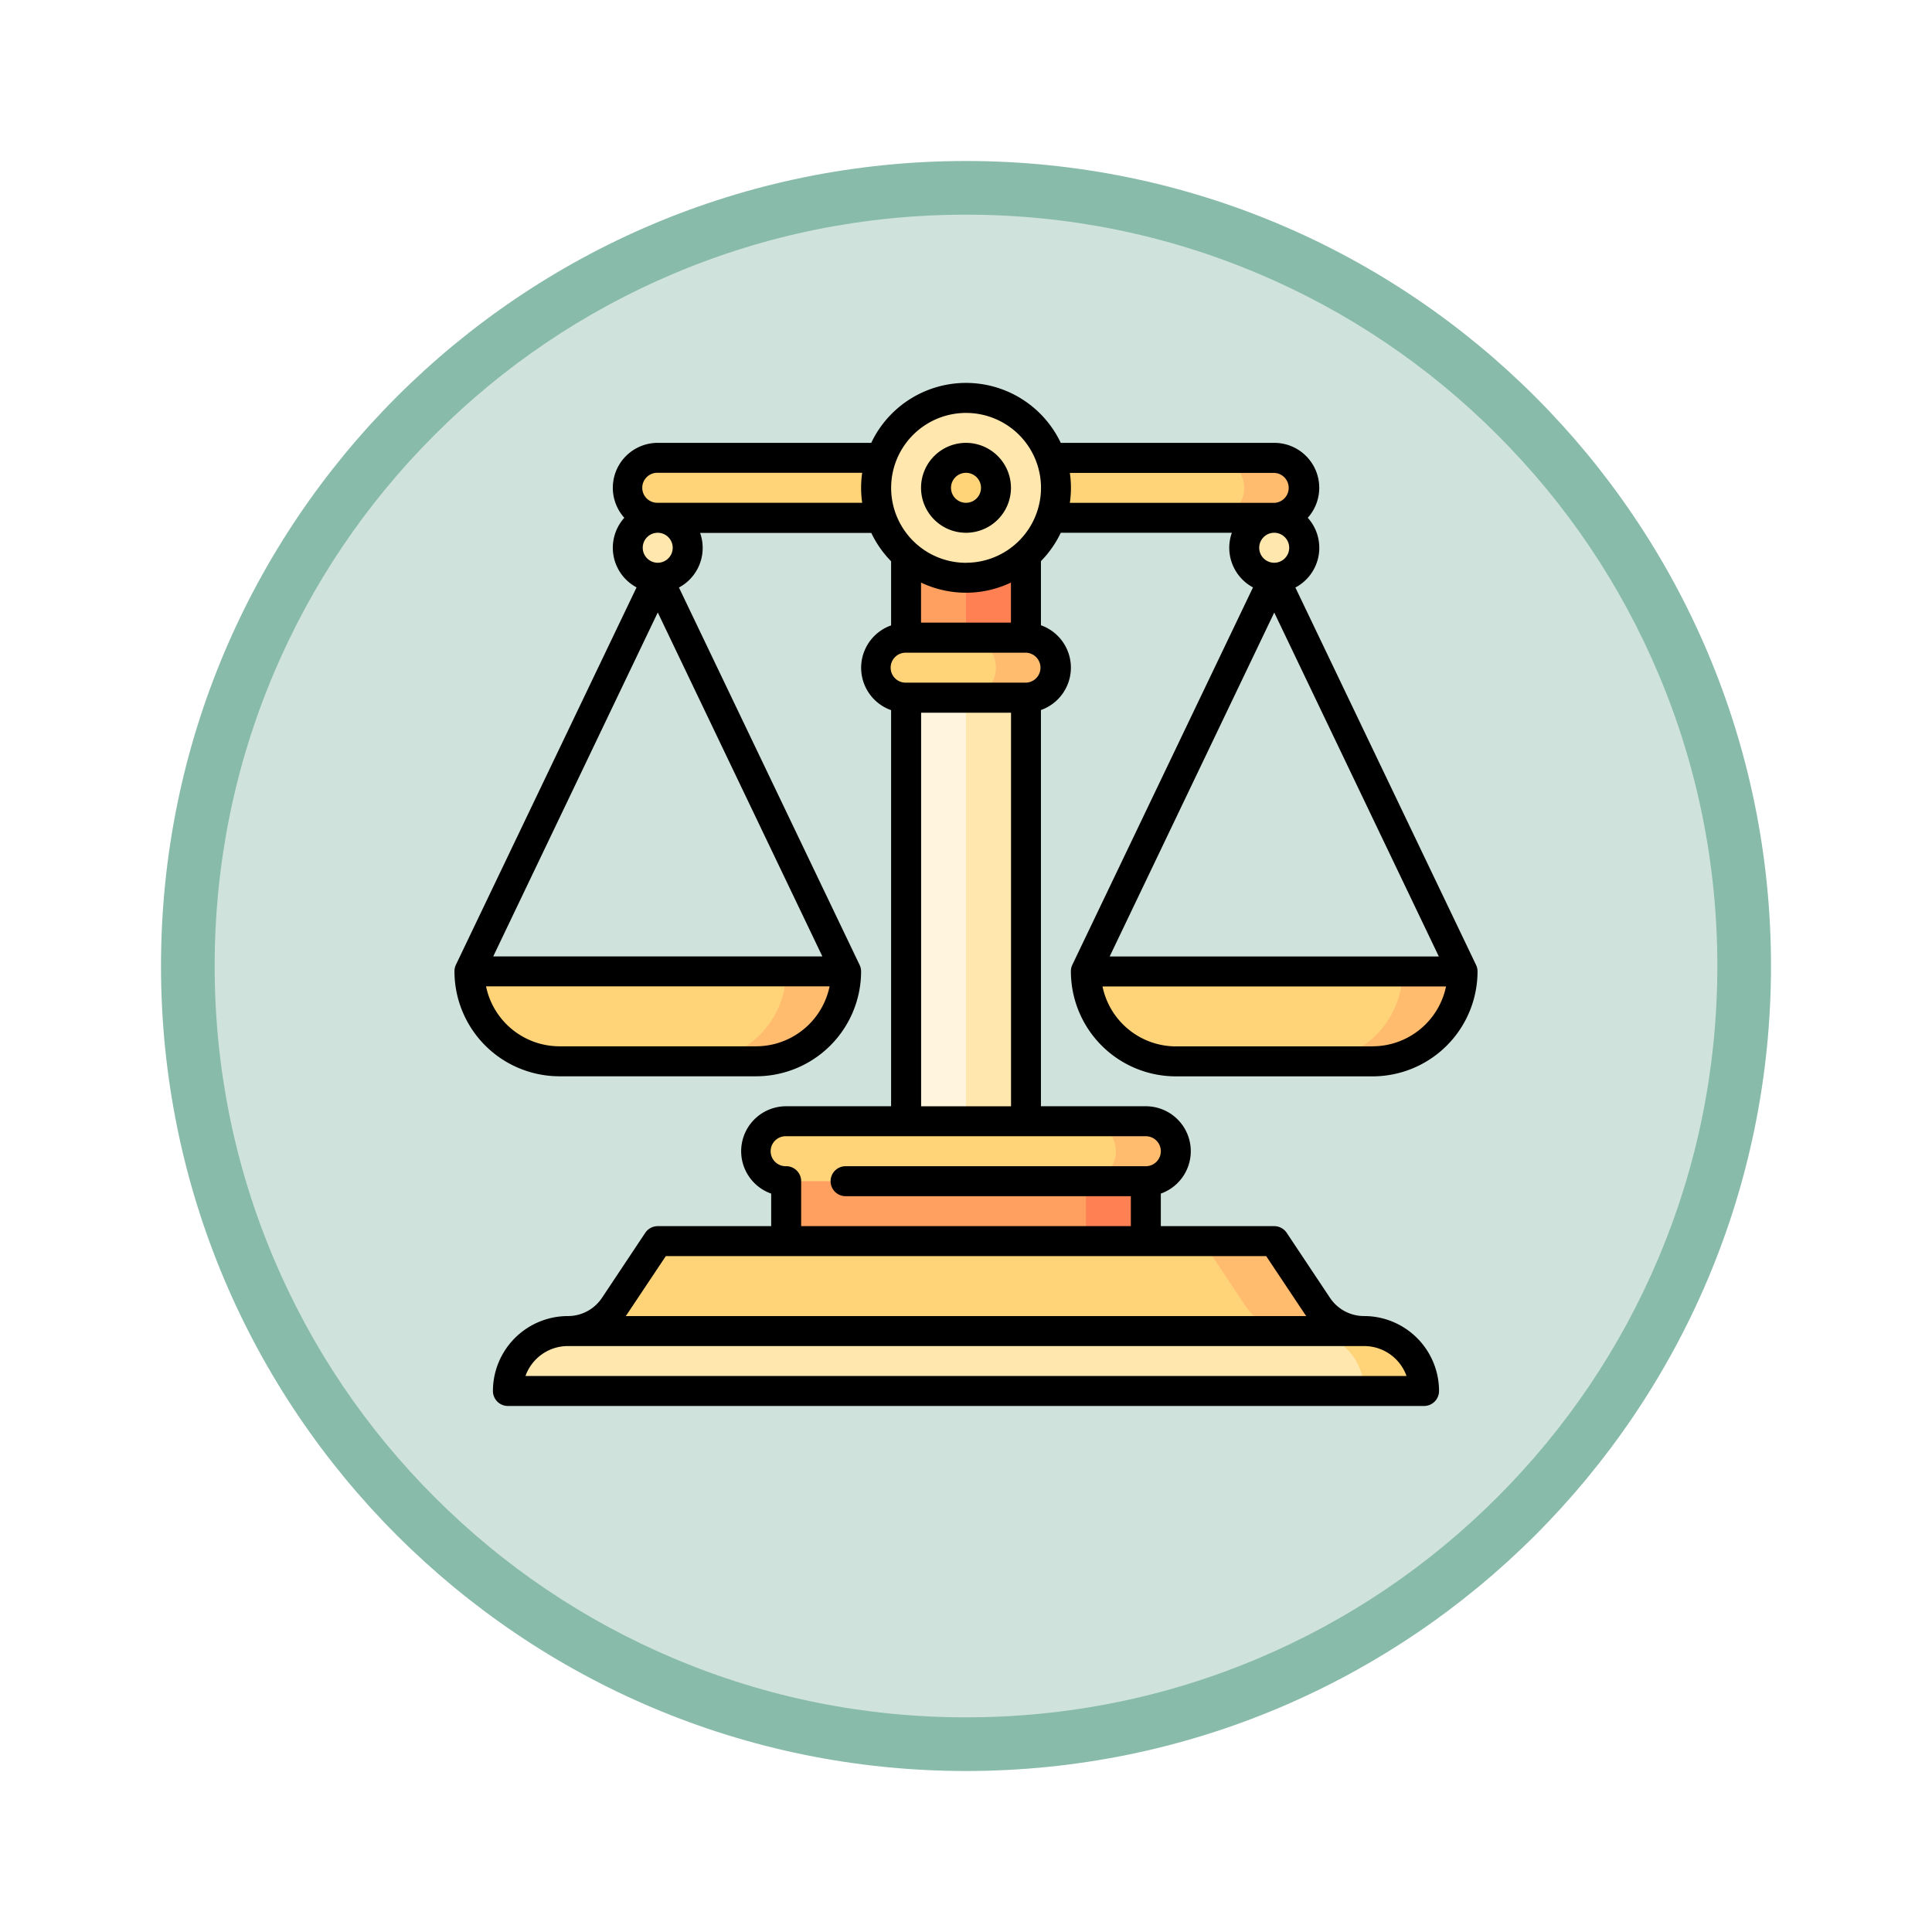 <svg xmlns="http://www.w3.org/2000/svg" xmlns:xlink="http://www.w3.org/1999/xlink" width="108" height="108" viewBox="0 0 108 108">
  <defs>
    <filter id="Path_978624" x="0" y="0" width="108" height="108" filterUnits="userSpaceOnUse">
      <feOffset dy="3" input="SourceAlpha"/>
      <feGaussianBlur stdDeviation="3" result="blur"/>
      <feFlood flood-opacity="0.161"/>
      <feComposite operator="in" in2="blur"/>
      <feComposite in="SourceGraphic"/>
    </filter>
  </defs>
  <g id="Group_1157553" data-name="Group 1157553" transform="translate(-746 -2125)">
    <g id="Group_1144532" data-name="Group 1144532" transform="translate(755 2131)">
      <g id="Group_1144123" data-name="Group 1144123">
        <g transform="matrix(1, 0, 0, 1, -9, -6)" filter="url(#Path_978624)">
          <g id="Path_978624-2" data-name="Path 978624" transform="translate(9 6)" fill="#cfe3dc">
            <path d="M 45 88.5 C 39.127 88.5 33.43 87.35 28.068 85.082 C 22.889 82.891 18.236 79.755 14.241 75.759 C 10.245 71.764 7.109 67.111 4.918 61.932 C 2.65 56.57 1.5 50.873 1.5 45 C 1.5 39.127 2.65 33.43 4.918 28.068 C 7.109 22.889 10.245 18.236 14.241 14.241 C 18.236 10.245 22.889 7.109 28.068 4.918 C 33.43 2.65 39.127 1.5 45 1.5 C 50.873 1.5 56.57 2.65 61.932 4.918 C 67.111 7.109 71.764 10.245 75.759 14.241 C 79.755 18.236 82.891 22.889 85.082 28.068 C 87.35 33.43 88.5 39.127 88.5 45 C 88.5 50.873 87.35 56.57 85.082 61.932 C 82.891 67.111 79.755 71.764 75.759 75.759 C 71.764 79.755 67.111 82.891 61.932 85.082 C 56.57 87.35 50.873 88.5 45 88.5 Z" stroke="none"/>
            <path d="M 45 3 C 39.329 3 33.829 4.11 28.653 6.299 C 23.652 8.415 19.16 11.443 15.302 15.302 C 11.443 19.16 8.415 23.652 6.299 28.653 C 4.11 33.829 3 39.329 3 45 C 3 50.671 4.11 56.171 6.299 61.347 C 8.415 66.348 11.443 70.84 15.302 74.698 C 19.16 78.557 23.652 81.585 28.653 83.701 C 33.829 85.89 39.329 87 45 87 C 50.671 87 56.171 85.89 61.347 83.701 C 66.348 81.585 70.84 78.557 74.698 74.698 C 78.557 70.84 81.585 66.348 83.701 61.347 C 85.89 56.171 87 50.671 87 45 C 87 39.329 85.89 33.829 83.701 28.653 C 81.585 23.652 78.557 19.16 74.698 15.302 C 70.84 11.443 66.348 8.415 61.347 6.299 C 56.171 4.11 50.671 3 45 3 M 45 0 C 69.853 0 90 20.147 90 45 C 90 69.853 69.853 90 45 90 C 20.147 90 0 69.853 0 45 C 0 20.147 20.147 0 45 0 Z" stroke="none" fill="#88bba9"/>
          </g>
        </g>
      </g>
      <g id="justice_3292568" transform="translate(16.405 15.405)">
        <path id="Path_978713" data-name="Path 978713" d="M434.526,294.5l-5.026,5.026h3.351a5.026,5.026,0,0,0,5.026-5.026Z" transform="translate(-381.525 -261.605)" fill="#ffbb6e"/>
        <path id="Path_978714" data-name="Path 978714" d="M333.7,294.5H316a5.026,5.026,0,0,0,5.026,5.026h7.651A5.026,5.026,0,0,0,333.7,294.5Z" transform="translate(-280.703 -261.605)" fill="#ffd478"/>
        <path id="Path_978715" data-name="Path 978715" d="M126.026,294.5,121,299.526h3.351a5.026,5.026,0,0,0,5.026-5.026Z" transform="translate(-107.484 -261.605)" fill="#ffbb6e"/>
        <path id="Path_978716" data-name="Path 978716" d="M25.2,294.5H7.5a5.026,5.026,0,0,0,5.026,5.026h7.651A5.026,5.026,0,0,0,25.2,294.5Z" transform="translate(-6.662 -261.605)" fill="#ffd478"/>
        <path id="Path_978717" data-name="Path 978717" d="M301,384.5h5.026v8.377H301Z" transform="translate(-267.379 -341.552)" fill="#ff8053"/>
        <path id="Path_978718" data-name="Path 978718" d="M166,384.5h16.755v8.377H166Z" transform="translate(-147.458 -341.552)" fill="#ffa061"/>
        <path id="Path_978719" data-name="Path 978719" d="M92.208,429.5H61.776l-2.422,3.632a3.131,3.131,0,0,1-2.6,1.394V436.2h42.5Z" transform="translate(-50.411 -381.525)" fill="#ffd478"/>
        <path id="Path_978720" data-name="Path 978720" d="M380.644,433.132l-2.422-3.632H374.2l2.422,3.632a3.131,3.131,0,0,0,2.6,1.394l2.014,1.675,2.014-1.675A3.131,3.131,0,0,1,380.644,433.132Z" transform="translate(-332.398 -381.525)" fill="#ffbb6e"/>
        <path id="Path_978721" data-name="Path 978721" d="M241,67.5h5.026v8.377H241Z" transform="translate(-214.08 -59.96)" fill="#ff8053"/>
        <path id="Path_978722" data-name="Path 978722" d="M226,67.5h3.351v8.377H226Z" transform="translate(-200.756 -59.96)" fill="#ffa061"/>
        <path id="Path_978723" data-name="Path 978723" d="M241,142.5h5.026v27.031H241Z" transform="translate(-214.08 -126.583)" fill="#ffe7ad"/>
        <path id="Path_978724" data-name="Path 978724" d="M226,142.5h3.351v27.031H226Z" transform="translate(-200.756 -126.583)" fill="#fff5de"/>
        <path id="Path_978725" data-name="Path 978725" d="M259.351,127.5H256v3.351h3.351a1.675,1.675,0,1,0,0-3.351Z" transform="translate(-227.405 -113.258)" fill="#ffbb6e"/>
        <path id="Path_978726" data-name="Path 978726" d="M217.7,129.175a1.676,1.676,0,0,0-1.675-1.675h-3.351a1.675,1.675,0,0,0,0,3.351h3.351A1.676,1.676,0,0,0,217.7,129.175Z" transform="translate(-187.431 -113.258)" fill="#ffd478"/>
        <path id="Path_978727" data-name="Path 978727" d="M319.351,369.5H316v3.351h3.351a1.675,1.675,0,1,0,0-3.351Z" transform="translate(-280.703 -328.227)" fill="#ffbb6e"/>
        <path id="Path_978728" data-name="Path 978728" d="M171.106,371.176a1.676,1.676,0,0,0-1.675-1.675H152.675a1.675,1.675,0,1,0,0,3.351H169.43A1.676,1.676,0,0,0,171.106,371.176Z" transform="translate(-134.133 -328.227)" fill="#ffd478"/>
        <path id="Path_978729" data-name="Path 978729" d="M383.6,37.5H380.25v3.351H383.6a1.675,1.675,0,1,0,0-3.351Z" transform="translate(-337.776 -33.311)" fill="#ffbb6e"/>
        <path id="Path_978730" data-name="Path 978730" d="M121.209,39.175a1.676,1.676,0,0,0-1.675-1.675H88.425a1.675,1.675,0,0,0,0,3.351h31.108A1.676,1.676,0,0,0,121.209,39.175Z" transform="translate(-77.06 -33.311)" fill="#ffd478"/>
        <path id="Path_978731" data-name="Path 978731" d="M428.6,474.5H425.25l3.351,3.351h3.351A3.351,3.351,0,0,0,428.6,474.5Z" transform="translate(-377.75 -421.499)" fill="#ffd478"/>
        <path id="Path_978732" data-name="Path 978732" d="M71.262,474.5H30.1a3.351,3.351,0,0,0-3.351,3.351H74.613A3.351,3.351,0,0,0,71.262,474.5Z" transform="translate(-23.762 -421.499)" fill="#ffe7ad"/>
        <circle id="Ellipse_11622" data-name="Ellipse 11622" cx="5.026" cy="5.026" r="5.026" transform="translate(23.569 0.838)" fill="#ffe7ad"/>
        <circle id="Ellipse_11623" data-name="Ellipse 11623" cx="1.675" cy="1.675" r="1.675" transform="translate(26.92 4.189)" fill="#ffd478"/>
        <circle id="Ellipse_11624" data-name="Ellipse 11624" cx="1.675" cy="1.675" r="1.675" transform="translate(9.69 7.54)" fill="#ffe7ad"/>
        <circle id="Ellipse_11625" data-name="Ellipse 11625" cx="1.675" cy="1.675" r="1.675" transform="translate(44.149 7.54)" fill="#ffe7ad"/>
        <path id="Path_978733" data-name="Path 978733" d="M34.459,32.9a5.871,5.871,0,0,0,5.864,5.864h11A5.871,5.871,0,0,0,57.19,32.9a.839.839,0,0,0-.082-.362l-10.1-21.1A2.51,2.51,0,0,0,47.7,7.54a2.512,2.512,0,0,0-1.871-4.189H33.892a5.862,5.862,0,0,0-10.594,0H11.365A2.512,2.512,0,0,0,9.494,7.54a2.51,2.51,0,0,0,.685,3.89l-10.1,21.1A.839.839,0,0,0,0,32.9,5.871,5.871,0,0,0,5.864,38.76h11A5.871,5.871,0,0,0,22.731,32.9a.839.839,0,0,0-.082-.362l-10.1-21.1a2.511,2.511,0,0,0,1.182-3.053H23.3a5.887,5.887,0,0,0,1.108,1.585v3.585a2.513,2.513,0,0,0,0,4.738V40.435H18.542a2.513,2.513,0,0,0-.838,4.883v1.819H11.365a.838.838,0,0,0-.7.373L8.247,51.143a2.288,2.288,0,0,1-1.908,1.021A4.193,4.193,0,0,0,2.15,56.352a.838.838,0,0,0,.838.838H54.2a.838.838,0,0,0,.838-.838,4.193,4.193,0,0,0-4.189-4.189,2.288,2.288,0,0,1-1.908-1.021L46.522,47.51a.838.838,0,0,0-.7-.373H39.486v-1.82a2.513,2.513,0,0,0-.838-4.882H32.784V18.286a2.513,2.513,0,0,0,0-4.738V9.963a5.89,5.89,0,0,0,1.109-1.585h9.563a2.511,2.511,0,0,0,1.182,3.053l-10.1,21.1A.838.838,0,0,0,34.459,32.9Zm16.867,4.189h-11a4.2,4.2,0,0,1-4.1-3.351H55.43A4.2,4.2,0,0,1,51.326,37.084Zm-14.7-5.026,9.2-19.226,9.2,19.226ZM11.365,12.832l9.2,19.226H2.167Zm5.5,24.252h-11a4.2,4.2,0,0,1-4.1-3.351H20.97A4.2,4.2,0,0,1,16.867,37.084ZM12.2,9.215a.838.838,0,1,1-.838-.838A.839.839,0,0,1,12.2,9.215ZM11.365,6.7a.838.838,0,1,1,0-1.675H22.792a5.805,5.805,0,0,0,0,1.675Zm14.716,6.7V11.161a5.854,5.854,0,0,0,5.026,0V13.4ZM53.221,55.515H3.969a2.518,2.518,0,0,1,2.37-1.675H50.851A2.518,2.518,0,0,1,53.221,55.515Zm-5.672-3.443c.021.031.044.061.065.092H9.576c.022-.031.044-.06.065-.092l2.173-3.259H45.376Zm-8.063-9.123a.839.839,0,0,1-.838.838H21.893a.838.838,0,1,0,0,1.675H37.81v1.675H19.38V44.624a.838.838,0,0,0-.838-.838.838.838,0,1,1,0-1.675H38.648A.839.839,0,0,1,39.486,42.948Zm-13.4-2.513v-22h5.026v22Zm5.864-23.68h-6.7a.838.838,0,1,1,0-1.675h6.7a.838.838,0,0,1,0,1.675Zm-3.351-6.7a4.189,4.189,0,1,1,4.189-4.189A4.193,4.193,0,0,1,28.6,10.053Zm5.8-5.026H45.825a.838.838,0,0,1,0,1.675H34.4a5.806,5.806,0,0,0,0-1.675ZM46.662,9.215a.838.838,0,1,1-.838-.838A.839.839,0,0,1,46.662,9.215Z" transform="translate(0 0)"/>
        <path id="Path_978734" data-name="Path 978734" d="M236.013,30a2.513,2.513,0,1,0,2.513,2.513A2.516,2.516,0,0,0,236.013,30Zm0,3.351a.838.838,0,1,1,.838-.838A.839.839,0,0,1,236.013,33.351Z" transform="translate(-207.418 -26.649)"/>
      </g>
    </g>
  </g>
</svg>
